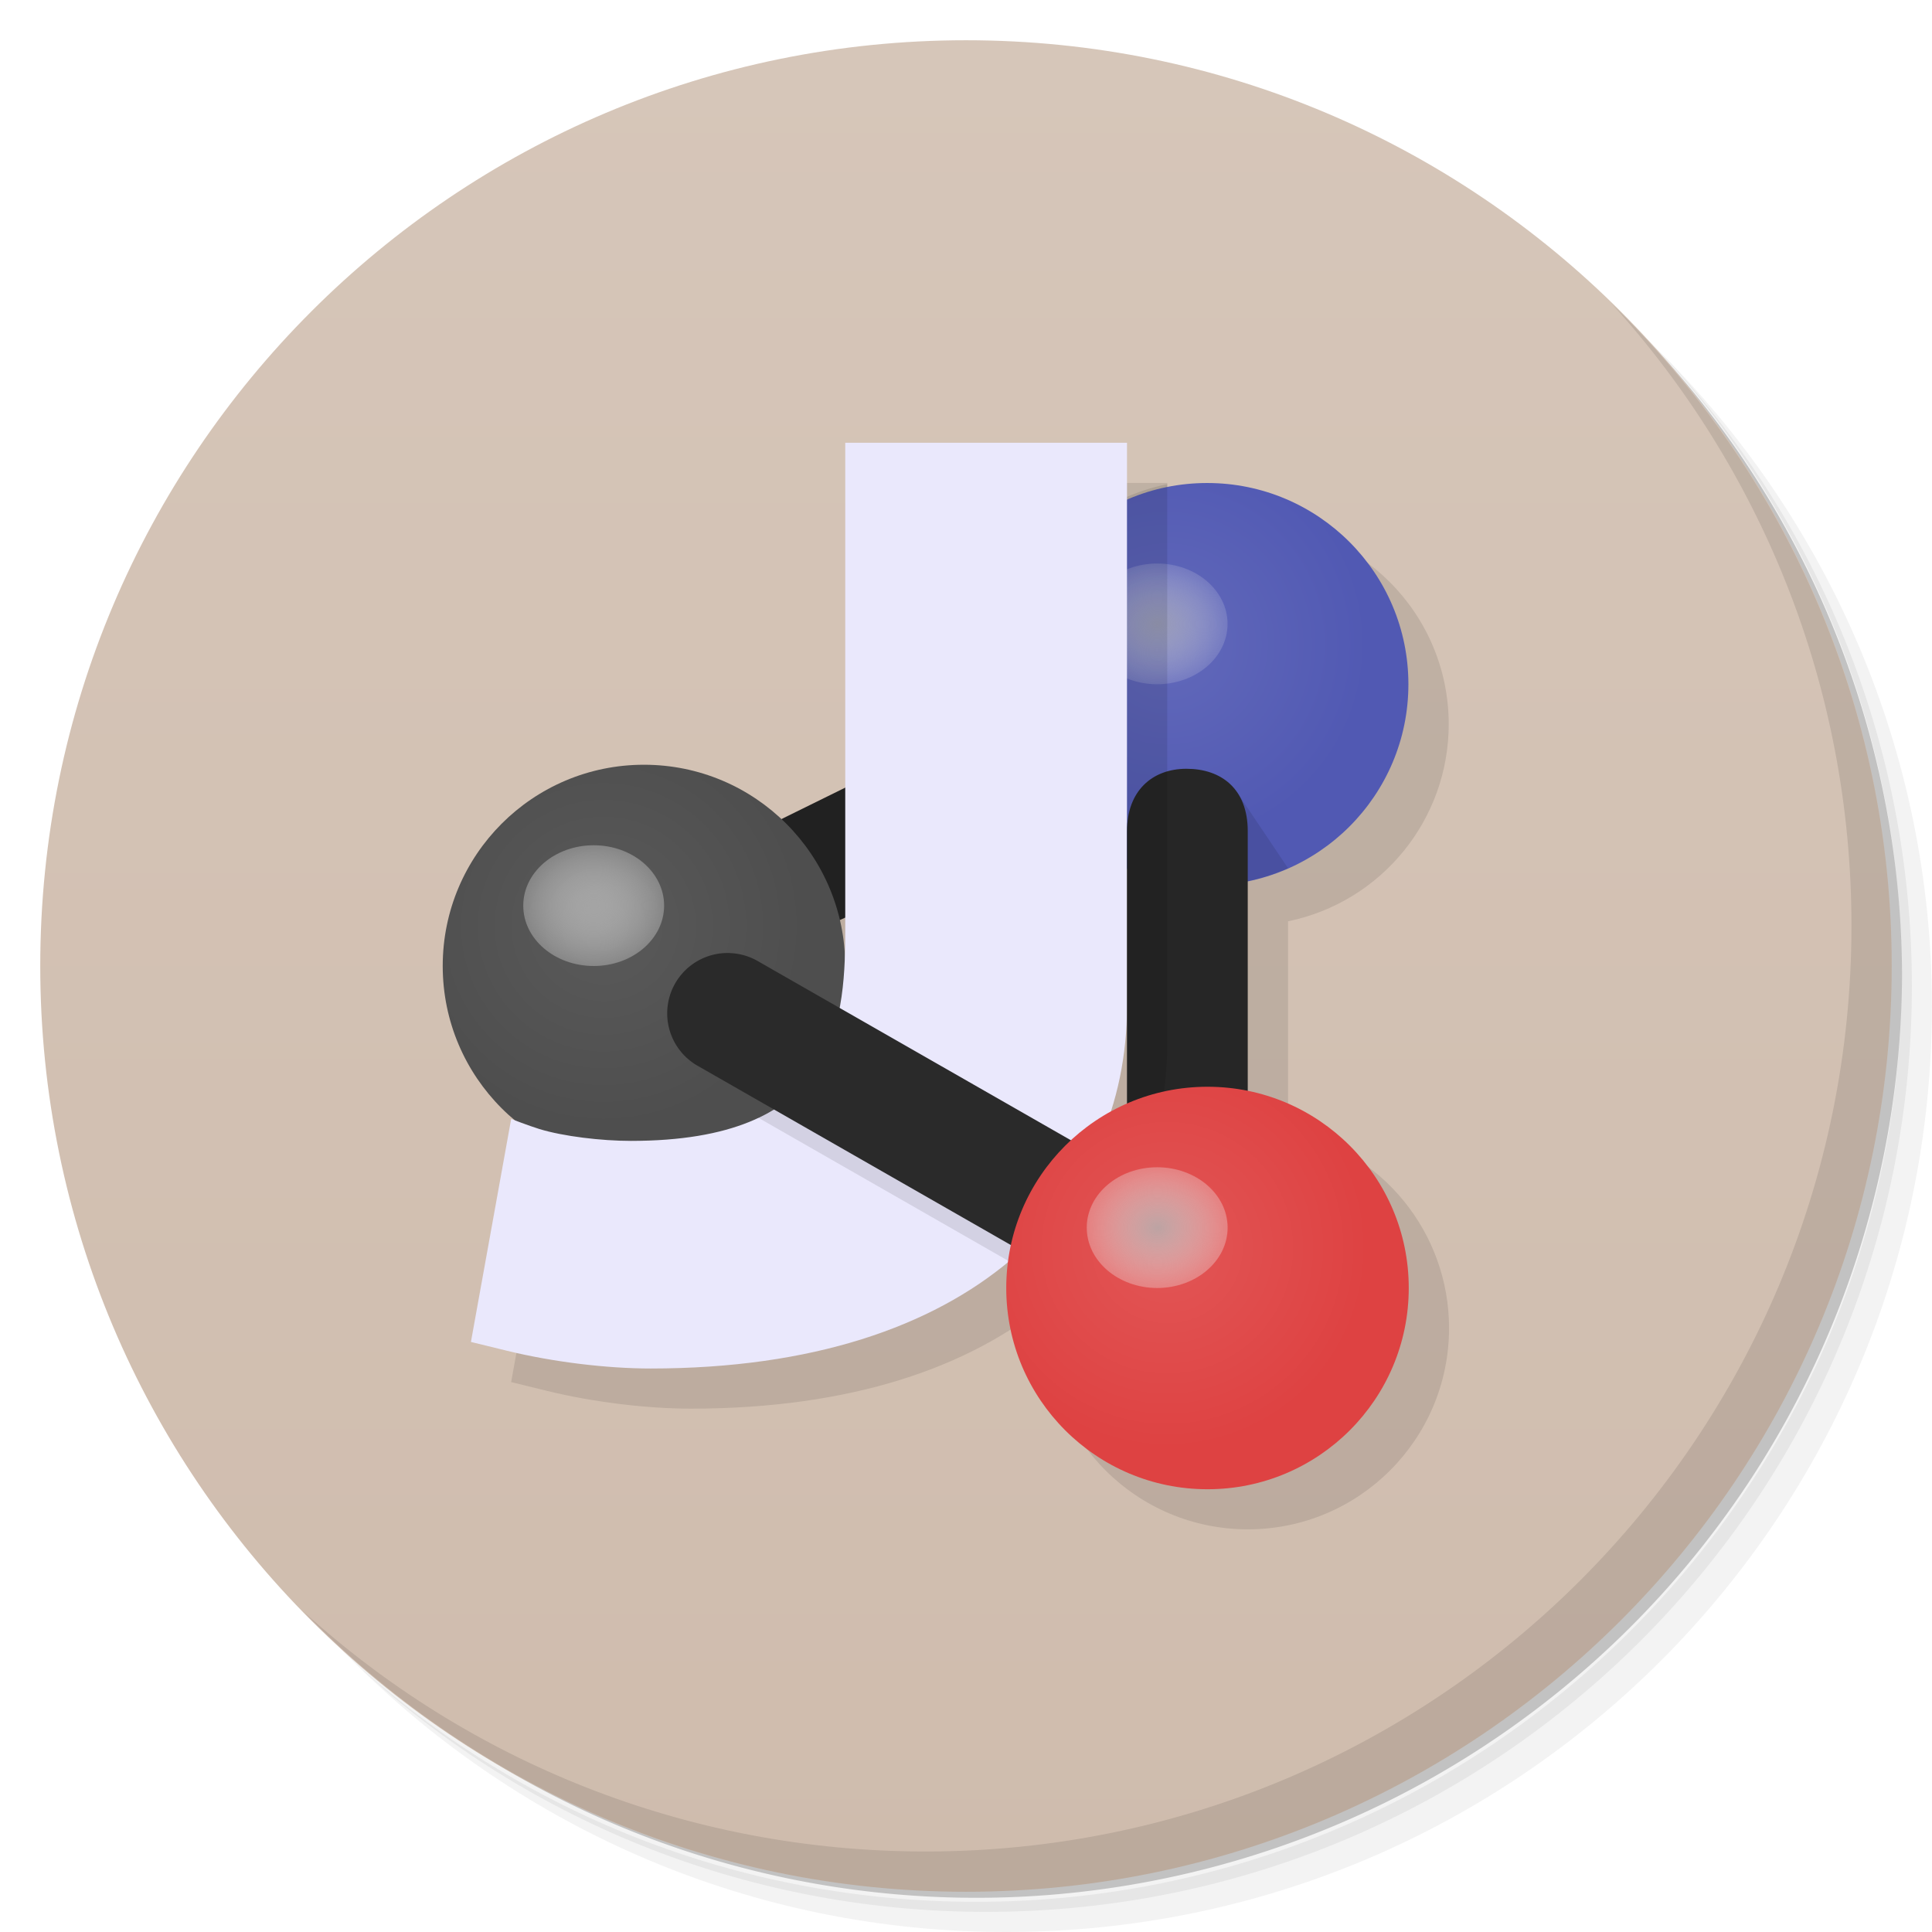 <svg viewBox="0 0 48 48" xmlns="http://www.w3.org/2000/svg" xmlns:xlink="http://www.w3.org/1999/xlink">
 <defs>
  <radialGradient id="radialGradient4172" cx="15.5" cy="17.5" r="1.5" gradientTransform="matrix(1.167 0 0 1 17.956 -19.07)" gradientUnits="userSpaceOnUse">
   <stop style="stop-color:#b4b4b4;stop-opacity:.824" offset="0"/>
   <stop style="stop-color:#f0f0f0;stop-opacity:.314" offset="1"/>
  </radialGradient>
  <linearGradient id="linearGradient3764" x1="1" x2="47" gradientTransform="matrix(0 -1 1 0 -1.5e-6 48)" gradientUnits="userSpaceOnUse">
   <stop style="stop-color:#cfbcad" offset="0"/>
   <stop style="stop-color:#d6c6b9" offset="1"/>
  </linearGradient>
  <radialGradient id="radialGradient4170" cx="15.5" cy="17.5" r="1.5" gradientTransform="matrix(1.167 0 0 1 17.706 -18.22)" gradientUnits="userSpaceOnUse">
   <stop style="stop-color:#b4b4b4;stop-opacity:.667" offset="0"/>
   <stop style="stop-color:#f0f0f0;stop-opacity:.157" offset="1"/>
  </radialGradient>
  <radialGradient id="radialGradient4211" cx="15.5" cy="17.5" r="1.5" gradientTransform="matrix(1.167 0 0 1 -4.333 5)" gradientUnits="userSpaceOnUse" xlink:href="#radialGradient4172"/>
  <radialGradient id="radialGradient4245" cx="34.31" cy="-.22" r="5" gradientTransform="translate(0 1)" gradientUnits="userSpaceOnUse">
   <stop style="stop-color:#6269ba" offset="0"/>
   <stop style="stop-color:#5159b3" offset="1"/>
  </radialGradient>
  <radialGradient id="radialGradient4253" cx="20.307" cy="7.78" r="5" gradientUnits="userSpaceOnUse">
   <stop style="stop-color:#5a5a5a" offset="0"/>
   <stop style="stop-color:#4e4e4e" offset="1"/>
  </radialGradient>
  <radialGradient id="radialGradient4237-3-2" cx="28" cy="31" r="5" gradientUnits="userSpaceOnUse">
   <stop style="stop-color:#e25656" offset="0"/>
   <stop style="stop-color:#de4242" offset="1"/>
  </radialGradient>
  <radialGradient id="radialGradient4180-9-5" cx="15.5" cy="17.5" r="1.5" gradientTransform="matrix(1.167 0 0 1 9.667 13)" gradientUnits="userSpaceOnUse" xlink:href="#radialGradient4172"/>
 </defs>
 <path d="m36.31 5c5.859 4.062 9.688 10.831 9.688 18.5 0 12.426-10.07 22.5-22.5 22.5-7.669 0-14.438-3.828-18.5-9.688 1.037 1.822 2.306 3.499 3.781 4.969 4.085 3.712 9.514 5.969 15.469 5.969 12.703 0 23-10.298 23-23 0-5.954-2.256-11.384-5.969-15.469-1.469-1.475-3.147-2.744-4.969-3.781zm4.969 3.781c3.854 4.113 6.219 9.637 6.219 15.719 0 12.703-10.297 23-23 23-6.081 0-11.606-2.364-15.719-6.219 4.16 4.144 9.883 6.719 16.219 6.719 12.703 0 23-10.298 23-23 0-6.335-2.575-12.06-6.719-16.219z" style="opacity:.05"/>
 <path d="m41.28 8.781c3.712 4.085 5.969 9.514 5.969 15.469 0 12.703-10.297 23-23 23-5.954 0-11.384-2.256-15.469-5.969 4.113 3.854 9.637 6.219 15.719 6.219 12.703 0 23-10.298 23-23 0-6.081-2.364-11.606-6.219-15.719z" style="opacity:.1"/>
 <path d="m31.25 2.375c8.615 3.154 14.75 11.417 14.75 21.13 0 12.426-10.07 22.5-22.5 22.5-9.708 0-17.971-6.135-21.12-14.75a23 23 0 0 0 44.875-7 23 23 0 0 0-16-21.875z" style="opacity:.2"/>
 <path d="m24 1c12.703 0 23 10.297 23 23s-10.297 23-23 23-23-10.297-23-23 10.297-23 23-23z" style="fill:url(#linearGradient3764)"/>
 <path d="m40.03 7.531c3.712 4.084 5.969 9.514 5.969 15.469 0 12.703-10.297 23-23 23-5.954 0-11.384-2.256-15.469-5.969 4.178 4.291 10.01 6.969 16.469 6.969 12.703 0 23-10.298 23-23 0-6.462-2.677-12.291-6.969-16.469z" style="opacity:.1"/>
 <g transform="translate(1)">
  <g transform="matrix(.866 -.5 .5 .866 -8.039 16.22)">
   <g transform="translate(2)">
    <path d="m25.26 10.865-4.284 7.42-1.768-0.117c-0.367-1.212-1.181-2.24-2.278-2.876-2.391-1.381-5.449-0.561-6.83 1.83-0.74 1.282-0.874 2.826-0.366 4.216-9e-3 -0.012-0.063-0.075-0.063-0.075l-3.636 4.297 0.669 0.641c0.858 0.821 1.932 1.623 2.867 2.163 3.455 1.995 6.515 2.575 9.02 2.148-0.133 0.171-0.255 0.351-0.365 0.538-1.381 2.391-0.561 5.449 1.83 6.83s5.449 0.561 6.83-1.83c1.188-2.058 0.763-4.667-1.015-6.242l2.604-4.511c2.25 0.747 4.716-0.189 5.904-2.241 1.381-2.391 0.561-5.449-1.83-6.83-0.595-0.341-1.254-0.556-1.936-0.631l0.711-1.231z" style="opacity:.1"/>
    <path d="m28.395 17.433-13.144-0.866 2.105 3.01-8e-3 -0.014 9.307 0.865z" style="fill:#212121"/>
    <circle transform="matrix(.866 .5 -.5 .866 0 0)" cx="21.307" cy="8.78" r="5" style="fill:url(#radialGradient4253)"/>
    <circle transform="matrix(.866 .5 -.5 .866 0 0)" cx="35.3" cy="1.78" r="5" style="fill:url(#radialGradient4245)"/>
    <path d="m28.982 21.907-1.802 1.614c0.6 0.344 1.265 0.559 1.955 0.634" style="opacity:.1"/>
   </g>
   <ellipse transform="matrix(.866 .5 -.5 .866 0 0)" cx="35.789" cy="-.72" rx="1.75" ry="1.5" style="fill:url(#radialGradient4170)"/>
  </g>
  <g>
   <path d="m20 11v12.17c0 2.389-0.32 5.175-5.325 5.175-0.735 0-1.681-0.113-2.275-0.295-0.247-0.076-0.7-0.25-0.7-0.25l-1 5.54 0.9 0.22c1.154 0.282 2.485 0.44 3.565 0.44 8.05 0 11.835-4.17 11.835-9v-14z" style="fill:#eae8fc"/>
   <path d="m19.756 25.41c-0.256 0.961-0.788 1.822-1.922 2.357l6.234 3.568c0.823-0.687 1.462-1.483 1.936-2.352l-6.248-3.574z" style="opacity:.1"/>
  </g>
  <path d="m17.13 23.678a1.5 1.5 0 0 0-0.777 2.813l11.906 6.813a1.5 1.5 0 1 0 1.488-2.605l-11.906-6.813a1.5 1.5 0 0 0-0.711-0.207" solid-color="#000000" style="color-rendering:auto;fill-rule:evenodd;fill:#2a2a2a;image-rendering:auto;shape-rendering:auto" isolation="auto" mix-blend-mode="normal" white-space="normal"/>
  <ellipse cx="13.75" cy="22.5" rx="1.75" ry="1.5" style="fill:url(#radialGradient4211)"/>
  <path d="m28.477 19.1c-0.852 0-1.477 0.55-1.477 1.55v11.35c-0.029 2.028 3.03 2.028 3 0v-11.35c0-1.065-0.671-1.55-1.523-1.55" solid-color="#000000" style="color-rendering:auto;fill-rule:evenodd;fill:#262626;image-rendering:auto;shape-rendering:auto" isolation="auto" mix-blend-mode="normal" white-space="normal"/>
  <path d="m27.998 12.03a5 5 0 0 0-0.998 0.314v9.168 8.408c0.665-1.216 1-2.574 1-3.992v-13.9a5 5 0 0 0-2e-3 0z" style="opacity:.1"/>
  <circle cx="29" cy="32" r="5" style="fill:url(#radialGradient4237-3-2)"/>
  <ellipse cx="27.75" cy="30.5" rx="1.75" ry="1.5" style="fill:url(#radialGradient4180-9-5)"/>
 </g>
</svg>
